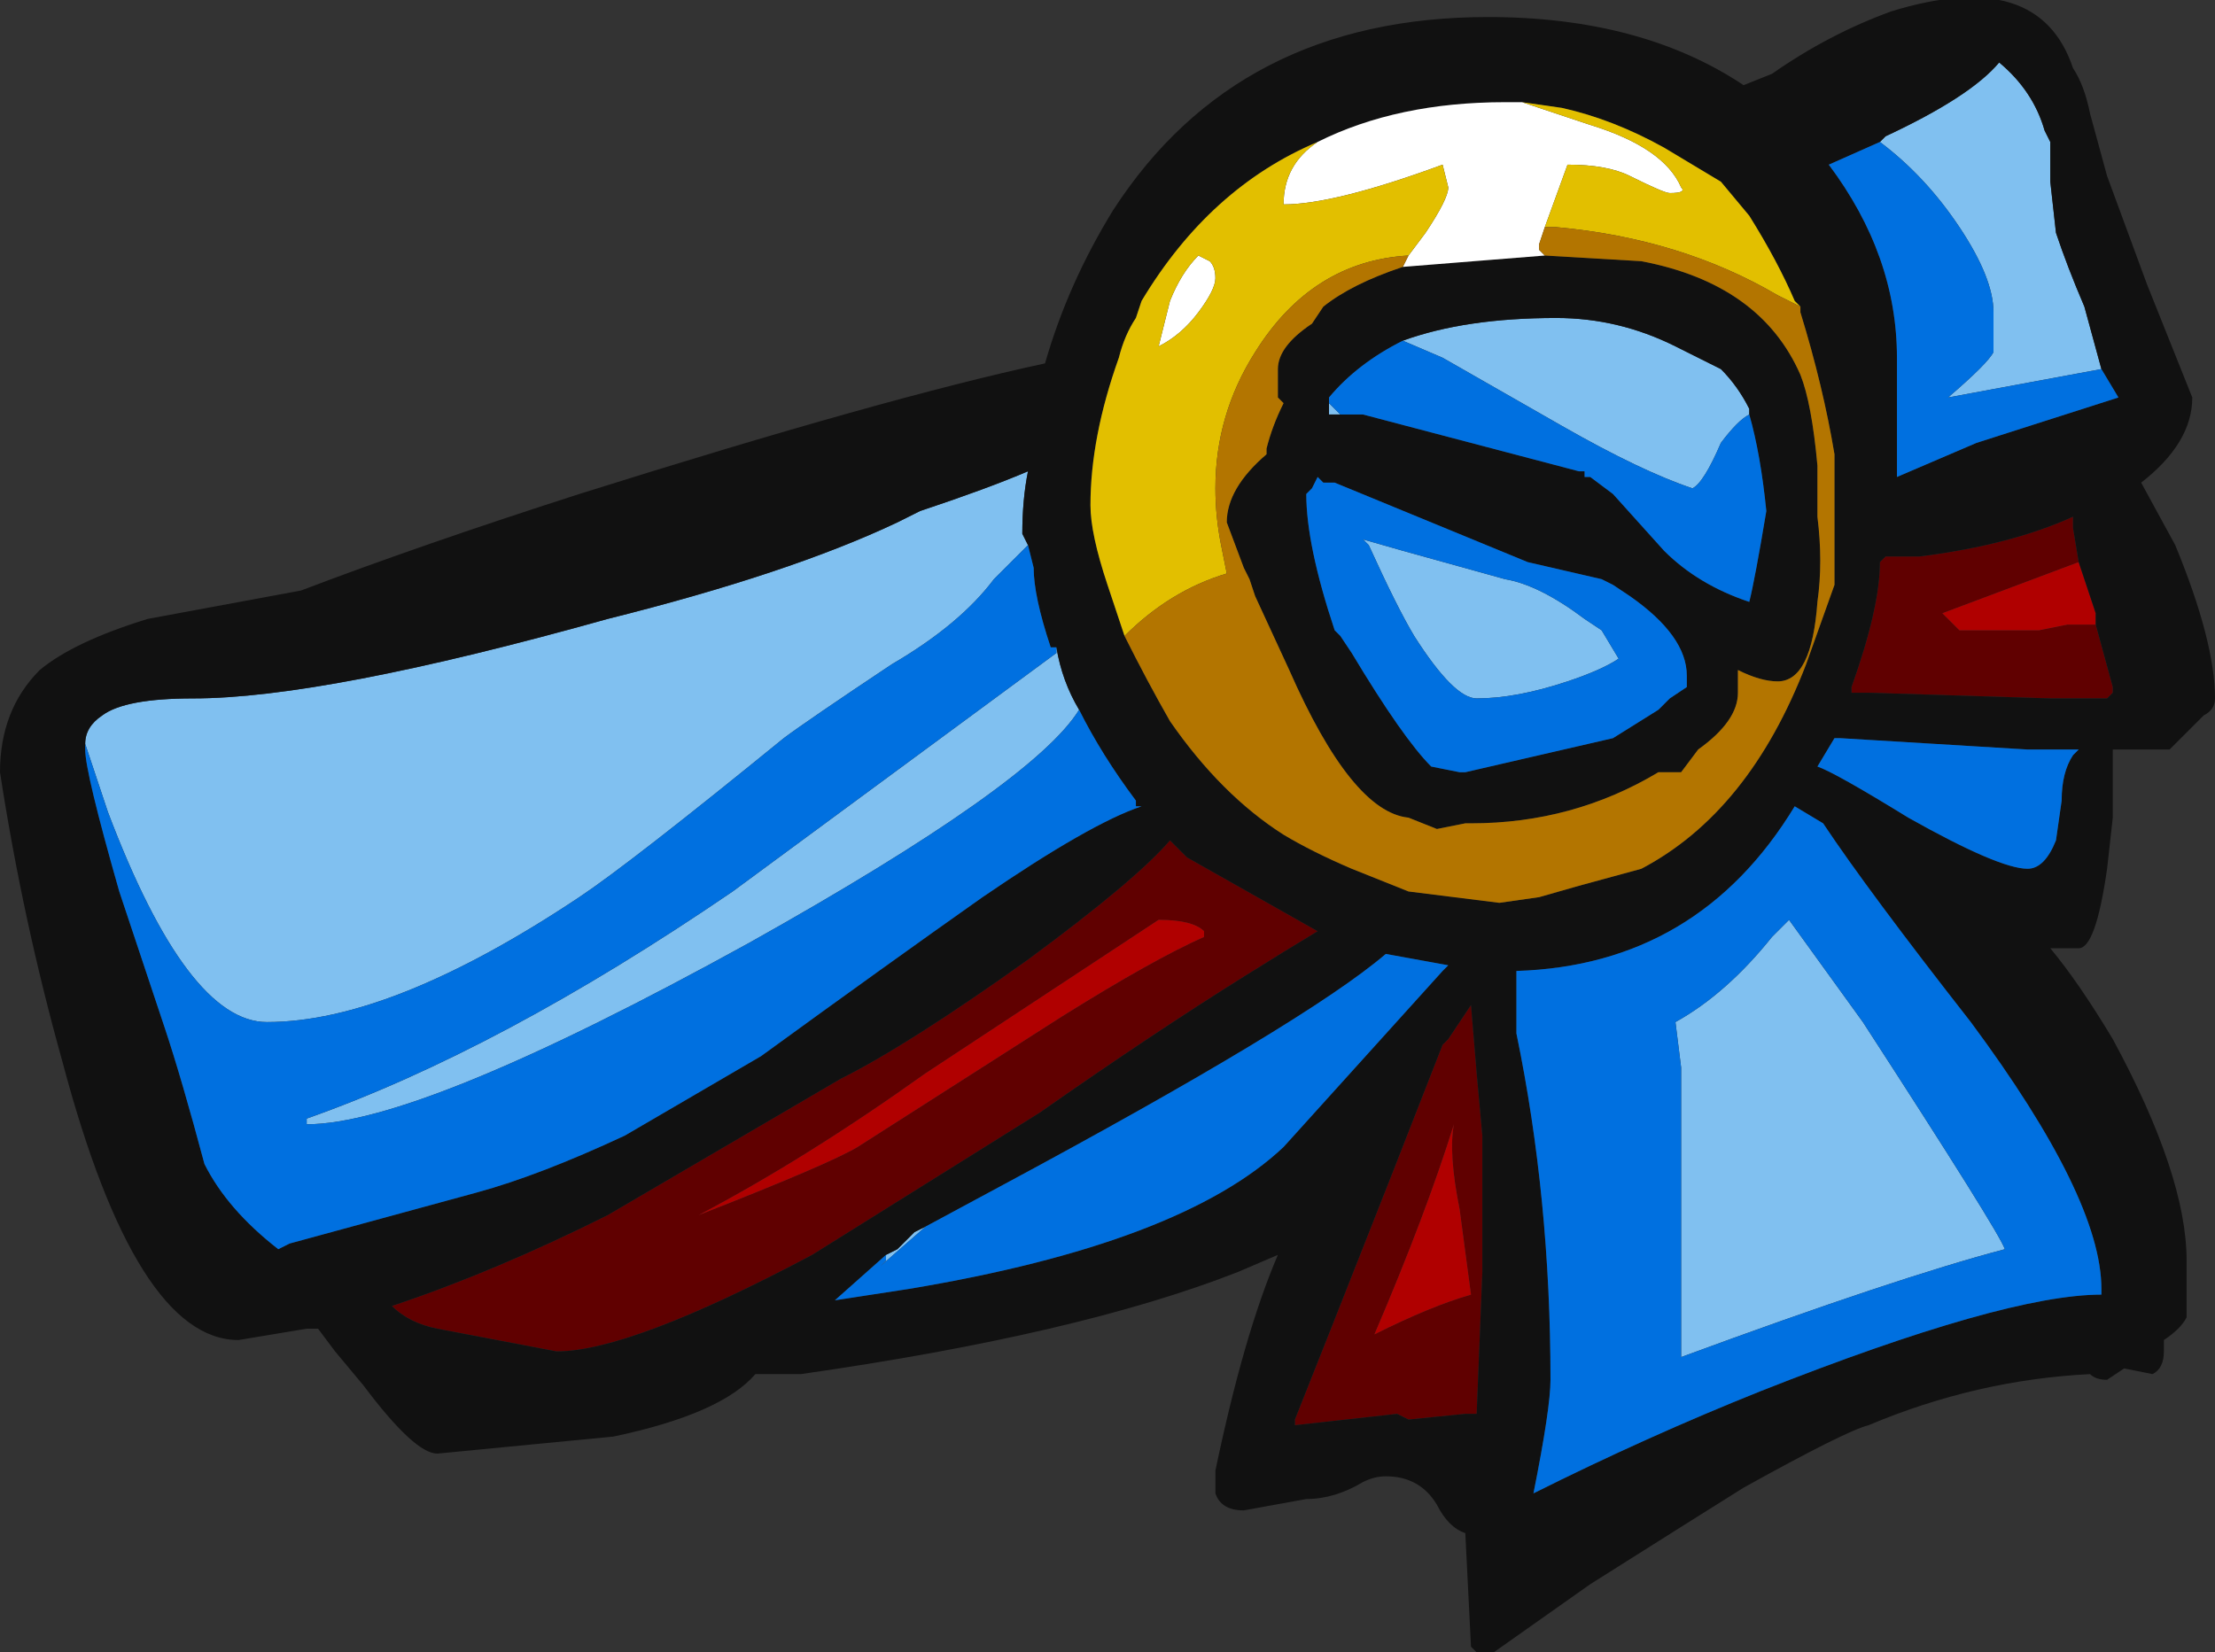 <?xml version="1.0" encoding="UTF-8" standalone="no"?>
<svg xmlns:ffdec="https://www.free-decompiler.com/flash" xmlns:xlink="http://www.w3.org/1999/xlink" ffdec:objectType="frame" height="101.85px" width="136.5px" xmlns="http://www.w3.org/2000/svg">
  <rect width="100%" height="100%" fill="#333333" stroke="none"/>
  <g transform="matrix(1.0, 0.0, 0.0, 1.0, 62.3, 46.2)">
    <use ffdec:characterId="1037" height="14.55" transform="matrix(7.0, 0.0, 0.0, 7.0, -62.3, -46.2)" width="19.5" xlink:href="#shape0"/>
  </g>
  <defs>
    <g id="shape0" transform="matrix(1.0, 0.0, 0.0, 1.0, 8.9, 6.6)">
      <path d="M9.4 -1.65 L8.2 -1.2 Q8.25 -1.15 8.35 -1.05 L9.05 -1.05 9.3 -1.1 9.55 -1.1 9.7 -0.55 9.7 -0.5 9.65 -0.45 9.15 -0.45 7.55 -0.5 7.4 -0.5 7.4 -0.55 Q7.65 -1.25 7.65 -1.65 L7.7 -1.7 8.0 -1.7 Q8.8 -1.8 9.35 -2.05 L9.35 -1.95 9.4 -1.65 M1.55 0.95 L2.7 1.6 Q2.45 1.75 2.05 2.0 1.25 2.5 0.25 3.2 L-1.75 4.45 Q-3.35 5.3 -4.0 5.3 L-5.05 5.1 Q-5.3 5.05 -5.45 4.9 -4.55 4.6 -3.55 4.1 L-1.5 2.9 Q-0.9 2.6 0.15 1.85 1.1 1.15 1.4 0.8 L1.55 0.95 M3.8 2.6 L3.85 2.55 4.05 2.25 4.1 2.85 4.15 3.4 4.15 4.6 4.1 5.85 4.0 5.85 3.5 5.9 3.4 5.85 2.5 5.95 2.5 5.9 Q2.7 5.4 3.35 3.75 L3.8 2.6 M1.7 1.6 Q1.6 1.5 1.3 1.5 L-0.75 2.85 Q-1.8 3.6 -2.75 4.1 -1.6 3.65 -1.35 3.5 L0.45 2.35 Q1.25 1.85 1.7 1.65 L1.7 1.6 M4.05 4.8 L3.95 4.05 Q3.85 3.55 3.9 3.3 3.65 4.1 3.2 5.15 3.7 4.9 4.05 4.8" fill="#600000" fill-rule="evenodd" stroke="none"/>
      <path d="M9.55 -1.1 L9.3 -1.1 9.05 -1.05 8.35 -1.05 Q8.25 -1.15 8.2 -1.2 L9.4 -1.65 9.55 -1.2 9.55 -1.1 M4.05 4.8 Q3.7 4.9 3.2 5.15 3.65 4.1 3.9 3.3 3.85 3.55 3.95 4.05 L4.05 4.8 M1.7 1.6 L1.7 1.65 Q1.25 1.85 0.45 2.35 L-1.35 3.5 Q-1.6 3.65 -2.75 4.1 -1.8 3.6 -0.75 2.85 L1.3 1.5 Q1.6 1.5 1.7 1.6" fill="#b00000" fill-rule="evenodd" stroke="none"/>
      <path d="M3.45 -3.6 Q4.0 -3.8 4.8 -3.8 5.35 -3.8 5.85 -3.55 L6.25 -3.35 Q6.4 -3.2 6.5 -3.0 L6.5 -2.95 Q6.4 -2.9 6.25 -2.7 6.1 -2.35 6.0 -2.3 5.55 -2.45 4.85 -2.85 L3.8 -3.45 3.45 -3.6 M2.9 -2.95 L2.8 -2.95 2.8 -3.05 2.9 -2.95 M2.85 -2.35 L2.75 -2.35 2.85 -2.35 M-8.15 -0.05 Q-8.15 -0.2 -8.0 -0.3 -7.8 -0.45 -7.2 -0.45 -6.05 -0.45 -3.55 -1.15 -1.95 -1.55 -1.0 -2.0 L-0.8 -2.1 Q-0.2 -2.3 0.15 -2.45 0.1 -2.2 0.1 -1.9 L0.15 -1.8 -0.15 -1.5 Q-0.45 -1.1 -1.05 -0.75 -1.8 -0.25 -2.0 -0.1 -3.35 1.0 -3.8 1.3 -5.45 2.4 -6.55 2.4 -7.25 2.4 -7.95 0.55 L-8.15 -0.05 M0.4 -0.9 Q0.45 -0.6 0.6 -0.35 0.2 0.3 -2.3 1.7 -5.2 3.3 -6.2 3.3 L-6.2 3.25 Q-4.5 2.65 -2.45 1.25 L0.4 -0.85 0.4 -0.9 M3.1 -1.85 L3.45 -1.75 4.35 -1.5 Q4.65 -1.45 5.05 -1.15 L5.2 -1.05 5.35 -0.8 Q5.2 -0.7 4.9 -0.6 4.45 -0.45 4.1 -0.45 3.9 -0.45 3.55 -1.0 3.4 -1.25 3.15 -1.8 L3.1 -1.85 M7.65 -5.35 L7.7 -5.4 Q8.45 -5.75 8.7 -6.05 9.0 -5.8 9.1 -5.45 L9.15 -5.35 9.15 -5.0 9.2 -4.55 Q9.3 -4.25 9.45 -3.9 L9.6 -3.35 8.25 -3.1 Q8.6 -3.4 8.65 -3.5 L8.65 -3.85 Q8.65 -4.15 8.35 -4.6 8.05 -5.05 7.65 -5.35 M6.7 1.65 L6.85 1.5 7.5 2.4 Q8.7 4.25 8.75 4.4 7.8 4.65 5.9 5.35 L5.9 2.8 5.85 2.4 Q6.3 2.15 6.7 1.65 M-0.75 4.2 L-1.15 4.55 -1.1 4.5 -1.1 4.45 -1.0 4.4 -0.85 4.25 -0.75 4.2 M-5.05 5.8 L-4.95 5.85 -5.05 5.8" fill="#80c0f0" fill-rule="evenodd" stroke="none"/>
      <path d="M6.95 -3.9 L6.9 -3.95 Q6.75 -4.3 6.5 -4.7 L6.25 -5.0 5.75 -5.3 Q5.3 -5.55 4.85 -5.65 L4.5 -5.7 4.35 -5.7 Q3.4 -5.7 2.7 -5.35 1.75 -4.95 1.15 -3.95 L1.1 -3.8 Q1.0 -3.65 0.95 -3.45 0.7 -2.75 0.7 -2.15 0.7 -1.9 0.85 -1.45 L1.0 -1.0 Q1.2 -0.6 1.4 -0.25 1.85 0.4 2.4 0.75 2.65 0.9 3.0 1.05 L3.5 1.25 4.3 1.35 4.65 1.3 5.0 1.2 5.55 1.05 Q6.5 0.55 7.0 -0.75 L7.25 -1.45 7.25 -2.6 Q7.15 -3.2 6.95 -3.85 L6.95 -3.9 M4.7 -4.35 L5.55 -4.3 Q6.6 -4.1 6.95 -3.3 7.05 -3.05 7.1 -2.5 L7.1 -2.05 Q7.15 -1.65 7.1 -1.3 7.05 -0.6 6.75 -0.6 6.6 -0.6 6.4 -0.7 L6.4 -0.5 Q6.4 -0.25 6.05 0.0 L5.9 0.2 5.7 0.2 Q4.95 0.65 4.05 0.65 L4.0 0.65 3.75 0.7 3.5 0.6 Q3.0 0.55 2.45 -0.7 L2.15 -1.35 2.1 -1.5 2.05 -1.6 1.9 -2.0 Q1.9 -2.3 2.25 -2.6 L2.25 -2.65 Q2.3 -2.85 2.4 -3.05 L2.35 -3.1 2.35 -3.35 Q2.35 -3.55 2.65 -3.75 L2.75 -3.9 Q3.0 -4.1 3.45 -4.25 L4.7 -4.35 M6.5 -2.95 L6.5 -3.0 Q6.4 -3.2 6.25 -3.35 L5.85 -3.55 Q5.35 -3.8 4.8 -3.8 4.0 -3.8 3.45 -3.6 3.05 -3.4 2.8 -3.1 L2.8 -3.05 2.8 -2.95 2.9 -2.95 3.1 -2.95 5.0 -2.45 5.05 -2.45 5.05 -2.4 5.1 -2.4 5.3 -2.25 5.75 -1.75 Q6.05 -1.45 6.5 -1.3 6.55 -1.5 6.65 -2.1 6.6 -2.6 6.5 -2.95 M2.75 -2.35 L2.7 -2.4 2.65 -2.3 2.6 -2.25 Q2.6 -1.8 2.85 -1.05 L2.9 -1.0 3.0 -0.85 Q3.45 -0.1 3.7 0.15 L3.95 0.2 4.0 0.2 5.3 -0.1 5.7 -0.35 5.8 -0.45 5.95 -0.55 5.95 -0.65 Q5.95 -1.0 5.45 -1.35 L5.3 -1.45 5.2 -1.5 4.55 -1.65 2.85 -2.35 2.75 -2.35 M0.15 -1.8 L0.1 -1.9 Q0.1 -2.2 0.15 -2.45 -0.2 -2.3 -0.8 -2.1 L-1.0 -2.0 Q-1.95 -1.55 -3.55 -1.15 -6.05 -0.45 -7.2 -0.45 -7.8 -0.45 -8.0 -0.3 -8.15 -0.2 -8.15 -0.05 L-8.15 0.0 Q-8.15 0.2 -7.85 1.25 L-7.45 2.45 Q-7.3 2.9 -7.1 3.65 -6.9 4.05 -6.45 4.4 L-6.35 4.35 -4.7 3.9 Q-4.15 3.75 -3.4 3.4 L-2.2 2.7 Q-1.1 1.9 -0.25 1.3 0.7 0.65 1.15 0.5 L1.1 0.5 1.1 0.45 Q0.8 0.05 0.6 -0.35 0.45 -0.6 0.4 -0.9 L0.35 -0.9 Q0.2 -1.35 0.2 -1.6 L0.15 -1.8 M0.9 -4.75 Q2.0 -6.45 4.2 -6.45 5.55 -6.45 6.45 -5.85 L6.7 -5.95 Q7.2 -6.3 7.75 -6.5 9.05 -6.9 9.35 -6.0 9.45 -5.85 9.5 -5.6 L9.65 -5.05 10.0 -4.1 10.4 -3.1 Q10.4 -2.7 9.95 -2.35 L10.25 -1.8 Q10.6 -0.95 10.6 -0.45 10.6 -0.35 10.5 -0.3 L10.2 0.0 9.7 0.0 9.7 0.6 9.65 1.05 Q9.55 1.75 9.4 1.75 L9.15 1.75 Q9.4 2.05 9.7 2.55 10.35 3.75 10.35 4.5 10.35 4.9 10.35 5.0 10.3 5.1 10.15 5.2 L10.15 5.3 Q10.15 5.45 10.05 5.5 L9.8 5.45 9.65 5.55 Q9.55 5.55 9.5 5.5 8.5 5.55 7.55 5.95 7.35 6.0 6.45 6.5 6.05 6.75 5.1 7.35 L4.25 7.95 4.1 7.95 4.05 7.9 4.0 6.9 Q3.85 6.85 3.75 6.65 3.6 6.4 3.3 6.4 3.2 6.4 3.1 6.45 2.85 6.6 2.6 6.6 L2.05 6.7 Q1.85 6.7 1.8 6.55 L1.8 6.35 Q2.05 5.15 2.35 4.45 L2.0 4.6 Q0.6 5.15 -1.85 5.5 L-2.25 5.5 Q-2.55 5.85 -3.5 6.05 L-5.05 6.2 Q-5.25 6.2 -5.7 5.6 L-5.95 5.3 -6.1 5.1 -6.2 5.1 -6.8 5.2 Q-7.7 5.2 -8.35 2.75 -8.7 1.5 -8.9 0.2 -8.9 -0.35 -8.55 -0.7 -8.25 -0.95 -7.6 -1.15 L-6.25 -1.4 Q-5.2 -1.8 -3.8 -2.25 -1.1 -3.1 0.3 -3.4 0.5 -4.1 0.9 -4.75 M9.6 -3.35 L9.45 -3.9 Q9.3 -4.25 9.2 -4.55 L9.15 -5.0 9.15 -5.35 9.1 -5.45 Q9.0 -5.8 8.7 -6.05 8.45 -5.75 7.7 -5.4 L7.65 -5.35 7.2 -5.15 Q7.8 -4.35 7.8 -3.45 L7.8 -2.4 8.5 -2.7 9.75 -3.1 9.6 -3.35 M9.4 -1.65 L9.35 -1.95 9.35 -2.05 Q8.8 -1.8 8.0 -1.7 L7.7 -1.7 7.65 -1.65 Q7.65 -1.25 7.4 -0.55 L7.4 -0.5 7.55 -0.5 9.15 -0.45 9.65 -0.45 9.7 -0.5 9.7 -0.55 9.55 -1.1 9.55 -1.2 9.4 -1.65 M7.25 -0.1 L7.1 0.15 Q7.25 0.2 7.9 0.6 8.7 1.05 8.95 1.05 9.1 1.05 9.2 0.8 L9.25 0.45 Q9.25 0.2 9.35 0.05 L9.4 0.0 8.95 0.0 7.3 -0.1 7.25 -0.1 M6.9 0.5 Q6.05 1.9 4.45 1.95 L4.45 2.5 Q4.75 3.95 4.75 5.55 4.75 5.8 4.6 6.55 5.6 6.05 6.6 5.65 8.75 4.8 9.6 4.8 L9.6 4.75 Q9.6 3.95 8.45 2.4 7.55 1.25 7.15 0.65 L6.9 0.5 M-1.1 4.45 L-1.55 4.85 -0.9 4.75 Q1.5 4.35 2.4 3.5 L3.8 1.95 3.85 1.9 3.3 1.8 Q2.6 2.4 -0.1 3.85 L-0.75 4.2 -0.85 4.25 -1.0 4.4 -1.1 4.45 M3.8 2.6 L3.35 3.75 Q2.7 5.4 2.5 5.9 L2.5 5.95 3.4 5.85 3.5 5.9 4.0 5.85 4.1 5.85 4.15 4.6 4.15 3.4 4.1 2.85 4.05 2.25 3.85 2.55 3.8 2.6 M1.55 0.95 L1.4 0.8 Q1.1 1.15 0.15 1.85 -0.9 2.6 -1.5 2.9 L-3.55 4.1 Q-4.55 4.6 -5.45 4.9 -5.3 5.05 -5.05 5.1 L-4.0 5.3 Q-3.35 5.3 -1.75 4.45 L0.25 3.2 Q1.25 2.5 2.05 2.0 2.45 1.75 2.7 1.6 L1.55 0.95 M-5.05 5.8 L-4.95 5.85 -5.05 5.8" fill="#111111" fill-rule="evenodd" stroke="none"/>
      <path d="M3.45 -3.6 L3.8 -3.45 4.85 -2.85 Q5.55 -2.45 6.0 -2.3 6.1 -2.35 6.25 -2.7 6.4 -2.9 6.5 -2.95 6.6 -2.6 6.65 -2.1 6.55 -1.5 6.5 -1.3 6.05 -1.45 5.75 -1.75 L5.3 -2.25 5.1 -2.4 5.05 -2.4 5.05 -2.45 5.0 -2.45 3.1 -2.95 2.9 -2.95 2.8 -3.05 2.8 -3.1 Q3.05 -3.4 3.45 -3.6 M2.85 -2.35 L4.55 -1.65 5.2 -1.5 5.3 -1.45 5.45 -1.35 Q5.95 -1.0 5.95 -0.65 L5.95 -0.55 5.8 -0.45 5.7 -0.35 5.3 -0.1 4.0 0.2 3.95 0.2 3.7 0.15 Q3.45 -0.1 3.0 -0.85 L2.9 -1.0 2.85 -1.05 Q2.6 -1.8 2.6 -2.25 L2.65 -2.3 2.7 -2.4 2.75 -2.35 2.85 -2.35 M-8.15 -0.05 L-7.95 0.55 Q-7.25 2.4 -6.55 2.4 -5.45 2.4 -3.8 1.3 -3.35 1.0 -2.0 -0.1 -1.8 -0.25 -1.05 -0.75 -0.45 -1.1 -0.15 -1.5 L0.15 -1.8 0.2 -1.6 Q0.2 -1.35 0.35 -0.9 L0.4 -0.9 0.4 -0.85 -2.45 1.25 Q-4.5 2.65 -6.2 3.25 L-6.2 3.3 Q-5.2 3.3 -2.3 1.7 0.2 0.3 0.6 -0.35 0.8 0.05 1.1 0.45 L1.1 0.5 1.15 0.5 Q0.7 0.65 -0.25 1.3 -1.1 1.9 -2.2 2.7 L-3.4 3.4 Q-4.15 3.75 -4.7 3.9 L-6.35 4.35 -6.45 4.4 Q-6.9 4.05 -7.1 3.65 -7.3 2.9 -7.45 2.45 L-7.85 1.25 Q-8.15 0.2 -8.15 0.0 L-8.15 -0.05 M3.1 -1.85 L3.15 -1.8 Q3.4 -1.25 3.55 -1.0 3.9 -0.45 4.1 -0.45 4.45 -0.45 4.9 -0.6 5.2 -0.7 5.35 -0.8 L5.2 -1.05 5.05 -1.15 Q4.65 -1.45 4.35 -1.5 L3.45 -1.75 3.1 -1.85 M7.65 -5.35 Q8.05 -5.05 8.35 -4.6 8.65 -4.15 8.65 -3.85 L8.65 -3.5 Q8.6 -3.4 8.25 -3.1 L9.6 -3.35 9.75 -3.1 8.5 -2.7 7.8 -2.4 7.8 -3.45 Q7.8 -4.35 7.2 -5.15 L7.65 -5.35 M6.9 0.5 L7.15 0.65 Q7.55 1.25 8.45 2.4 9.6 3.95 9.6 4.75 L9.6 4.8 Q8.75 4.8 6.6 5.65 5.6 6.05 4.6 6.55 4.75 5.8 4.75 5.55 4.75 3.95 4.45 2.5 L4.45 1.95 Q6.05 1.9 6.9 0.5 M7.25 -0.1 L7.3 -0.1 8.95 0.0 9.4 0.0 9.35 0.05 Q9.25 0.2 9.25 0.45 L9.2 0.8 Q9.1 1.05 8.95 1.05 8.7 1.05 7.9 0.6 7.25 0.2 7.1 0.15 L7.25 -0.1 M6.7 1.65 Q6.3 2.15 5.85 2.4 L5.9 2.8 5.9 5.35 Q7.8 4.65 8.75 4.4 8.7 4.25 7.5 2.4 L6.85 1.5 6.7 1.65 M-0.75 4.2 L-0.1 3.85 Q2.6 2.4 3.3 1.8 L3.85 1.9 3.8 1.95 2.4 3.5 Q1.5 4.35 -0.9 4.75 L-1.55 4.85 -1.1 4.45 -1.1 4.5 -1.15 4.55 -0.75 4.2" fill="#0070e0" fill-rule="evenodd" stroke="none"/>
      <path d="M4.5 -5.7 L5.1 -5.5 Q5.75 -5.3 5.9 -4.95 5.95 -4.9 5.8 -4.9 5.75 -4.9 5.45 -5.05 5.25 -5.15 4.9 -5.15 L4.7 -4.6 4.65 -4.45 4.65 -4.4 4.7 -4.35 3.45 -4.25 3.5 -4.35 3.65 -4.55 Q3.85 -4.85 3.85 -4.95 L3.8 -5.15 Q2.85 -4.8 2.4 -4.8 2.4 -5.15 2.7 -5.35 3.4 -5.7 4.35 -5.7 L4.5 -5.7 M1.4 -3.95 Q1.5 -4.2 1.65 -4.35 L1.75 -4.3 Q1.8 -4.25 1.8 -4.15 1.8 -4.05 1.65 -3.85 1.5 -3.65 1.3 -3.55 L1.4 -3.95" fill="#ffffff" fill-rule="evenodd" stroke="none"/>
      <path d="M4.5 -5.7 L4.85 -5.65 Q5.3 -5.55 5.75 -5.3 L6.25 -5.0 6.5 -4.7 Q6.75 -4.3 6.9 -3.95 L6.95 -3.9 6.75 -4.0 Q5.9 -4.5 4.8 -4.6 L4.7 -4.6 4.9 -5.15 Q5.25 -5.15 5.45 -5.05 5.75 -4.9 5.8 -4.9 5.95 -4.9 5.9 -4.95 5.75 -5.3 5.1 -5.5 L4.5 -5.7 M1.0 -1.0 L0.85 -1.45 Q0.7 -1.9 0.7 -2.15 0.7 -2.75 0.95 -3.45 1.0 -3.65 1.1 -3.8 L1.15 -3.95 Q1.75 -4.95 2.7 -5.35 2.4 -5.15 2.4 -4.8 2.85 -4.8 3.8 -5.15 L3.85 -4.95 Q3.85 -4.85 3.65 -4.55 L3.5 -4.35 Q2.65 -4.3 2.15 -3.5 1.8 -2.95 1.8 -2.3 1.8 -2.05 1.85 -1.8 L1.9 -1.55 Q1.4 -1.4 1.0 -1.0 M1.4 -3.95 L1.3 -3.55 Q1.5 -3.65 1.65 -3.85 1.8 -4.05 1.8 -4.15 1.8 -4.25 1.75 -4.3 L1.65 -4.35 Q1.5 -4.2 1.4 -3.95" fill="#e2bf00" fill-rule="evenodd" stroke="none"/>
      <path d="M4.7 -4.6 L4.8 -4.6 Q5.9 -4.5 6.75 -4.0 L6.95 -3.9 6.95 -3.85 Q7.15 -3.2 7.25 -2.6 L7.25 -1.45 7.0 -0.75 Q6.5 0.55 5.55 1.05 L5.0 1.2 4.65 1.3 4.3 1.35 3.5 1.25 3.0 1.05 Q2.65 0.9 2.4 0.75 1.85 0.4 1.4 -0.25 1.2 -0.6 1.0 -1.0 1.4 -1.4 1.9 -1.55 L1.85 -1.8 Q1.8 -2.05 1.8 -2.3 1.8 -2.95 2.15 -3.5 2.65 -4.3 3.5 -4.35 L3.45 -4.25 Q3.0 -4.1 2.75 -3.9 L2.65 -3.75 Q2.35 -3.55 2.35 -3.35 L2.35 -3.1 2.4 -3.05 Q2.3 -2.85 2.25 -2.65 L2.25 -2.6 Q1.9 -2.3 1.9 -2.0 L2.05 -1.6 2.1 -1.5 2.15 -1.35 2.45 -0.7 Q3.0 0.55 3.5 0.6 L3.75 0.7 4.0 0.65 4.05 0.65 Q4.95 0.65 5.7 0.2 L5.9 0.2 6.05 0.0 Q6.4 -0.25 6.4 -0.5 L6.4 -0.7 Q6.6 -0.6 6.75 -0.6 7.05 -0.6 7.1 -1.3 7.15 -1.65 7.1 -2.05 L7.1 -2.5 Q7.05 -3.05 6.95 -3.3 6.6 -4.1 5.55 -4.3 L4.7 -4.35 4.65 -4.4 4.65 -4.45 4.7 -4.6" fill="#b37500" fill-rule="evenodd" stroke="none"/>
    </g>
  </defs>
</svg>
